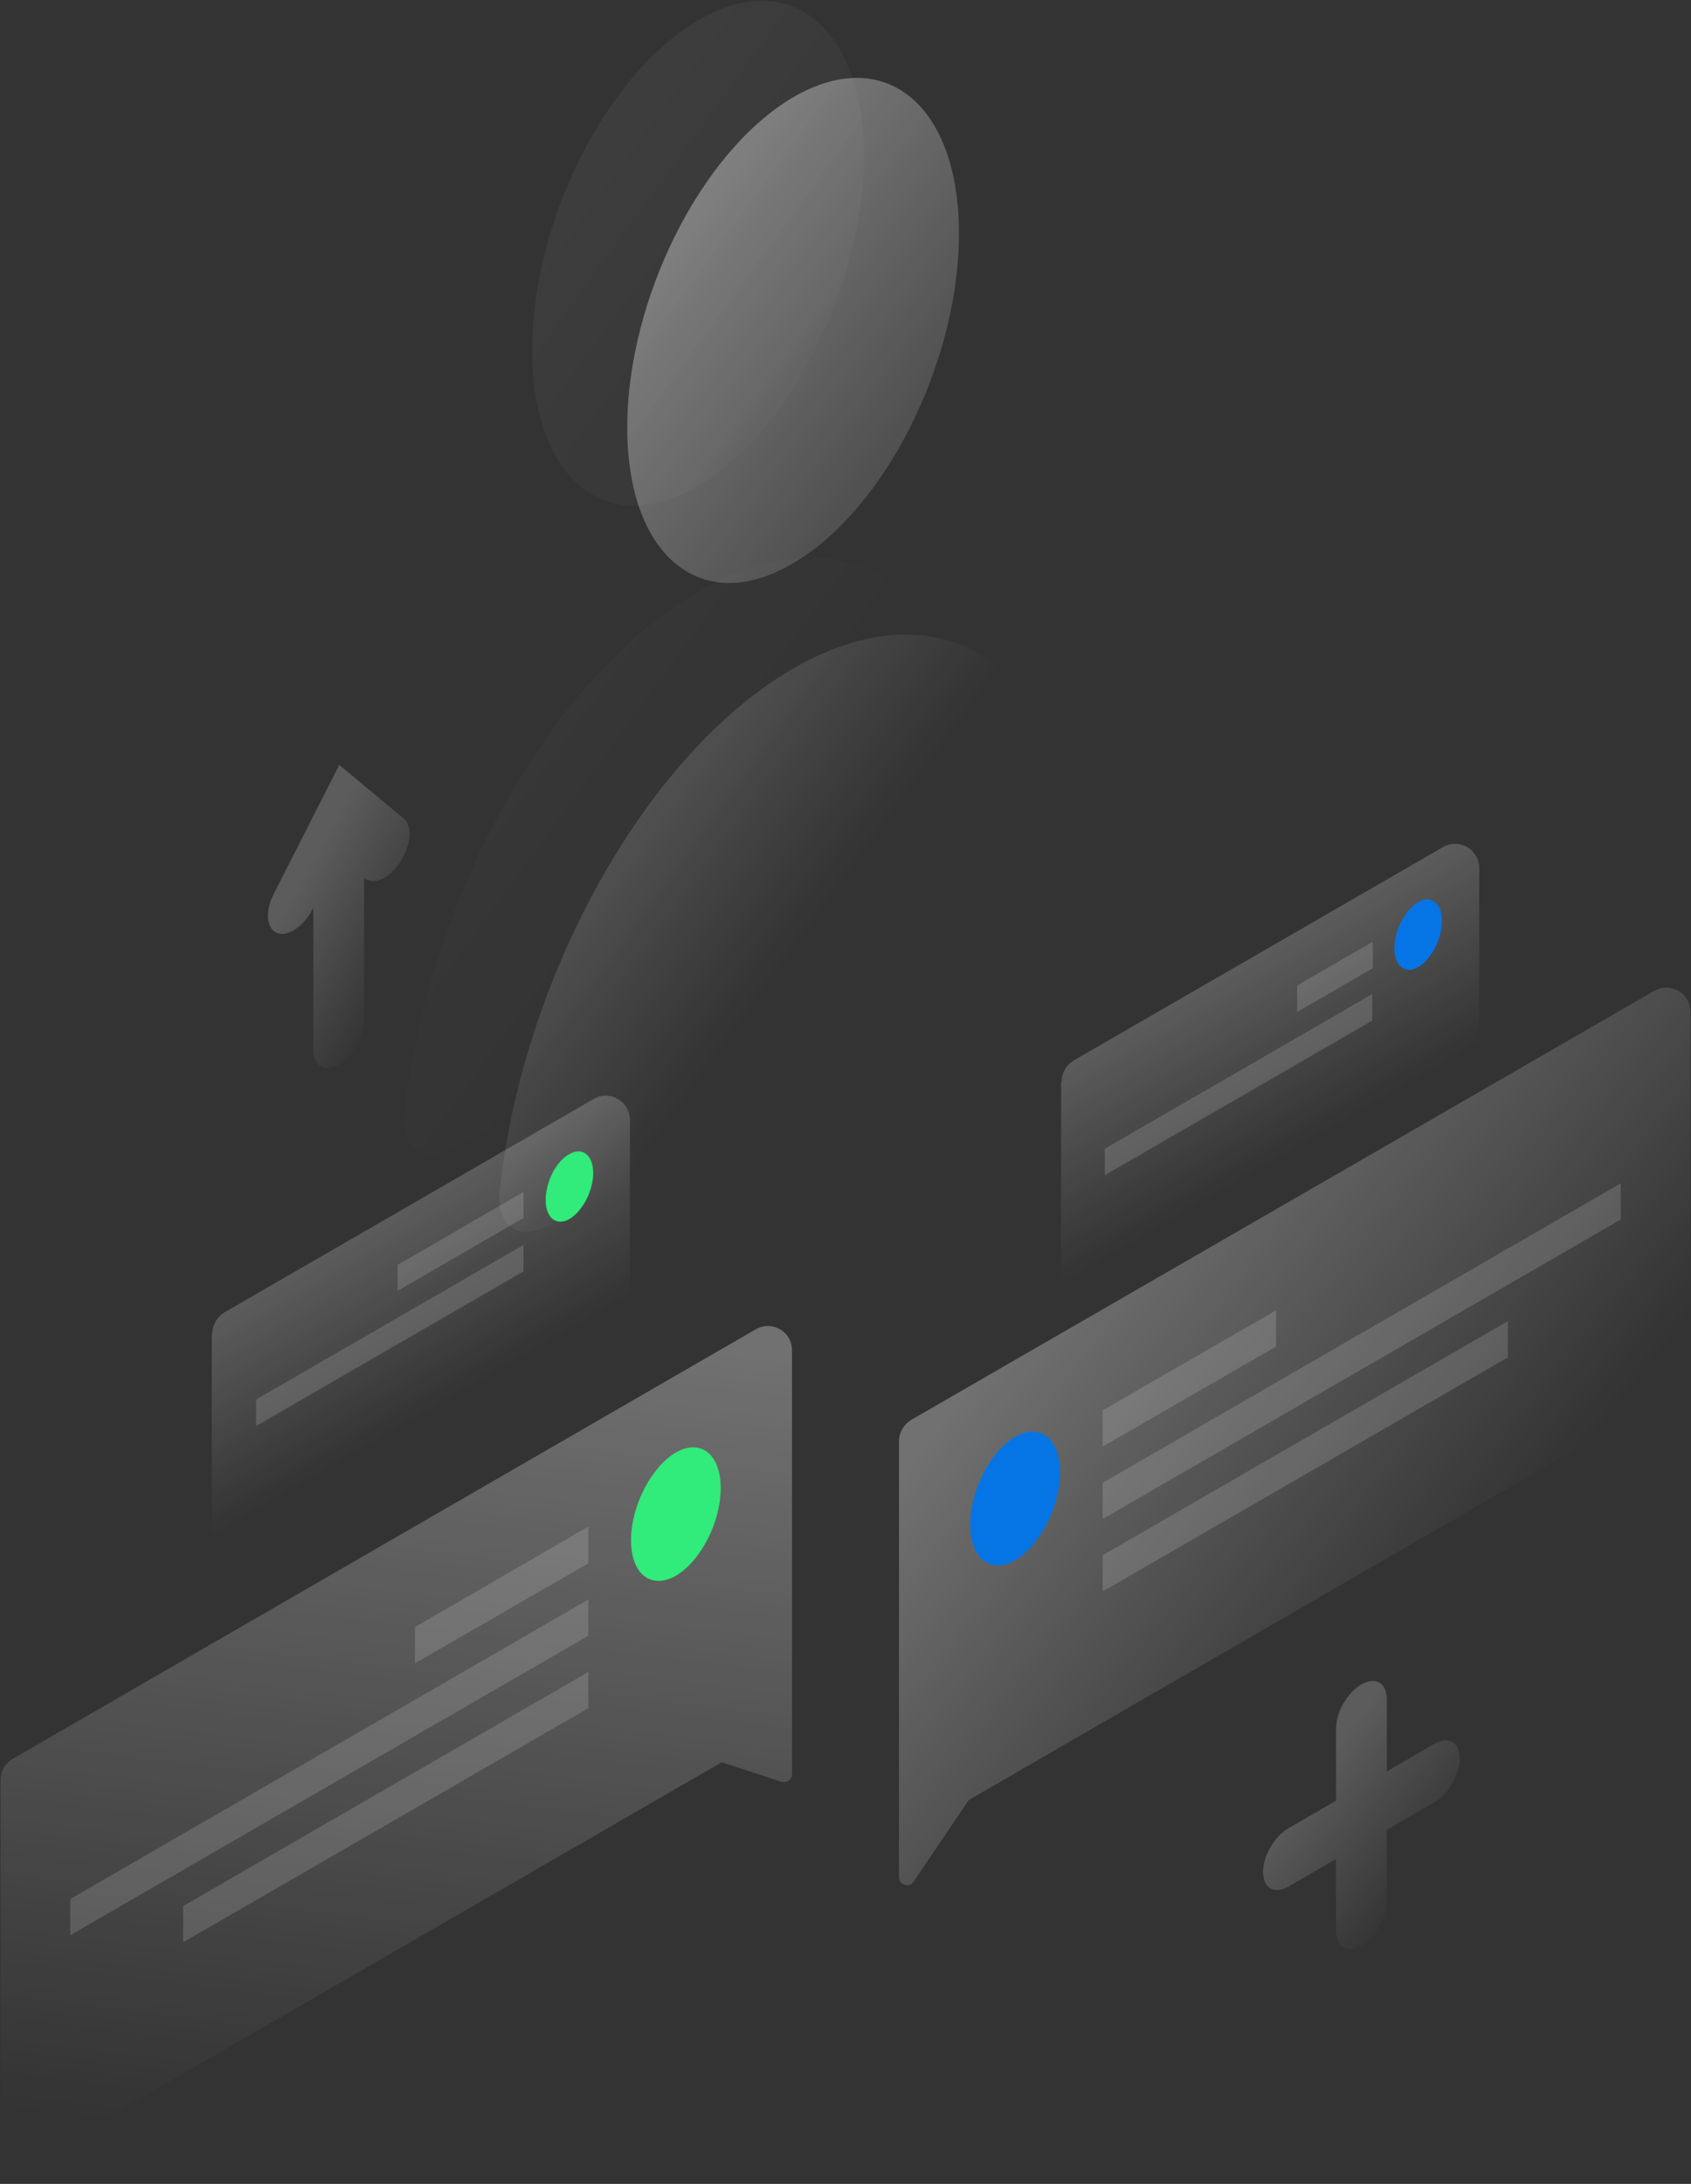 <?xml version="1.0" encoding="utf-8"?>
<!-- Generator: Adobe Illustrator 25.3.1, SVG Export Plug-In . SVG Version: 6.00 Build 0)  -->
<svg version="1.1" id="Camada_1" xmlns="http://www.w3.org/2000/svg" xmlns:xlink="http://www.w3.org/1999/xlink" x="0px" y="0px"
	 viewBox="0 0 313 404" style="enable-background:new 0 0 313 404;" xml:space="preserve">
<rect x="0" y="0" width="313" height="404" fill="#333333" stroke="none"/>
<style type="text/css">
	.st0{opacity:0.5;fill:url(#SVGID_1_);enable-background:new    ;}
	.st1{opacity:0.5;fill:url(#SVGID_2_);enable-background:new    ;}
	.st2{opacity:7.000000e-02;fill:url(#SVGID_3_);enable-background:new    ;}
	.st3{opacity:7.000000e-02;fill:url(#SVGID_4_);enable-background:new    ;}
	.st4{opacity:0.2;fill:url(#SVGID_5_);enable-background:new    ;}
	.st5{fill:#31EB7A;}
	.st6{opacity:0.15;fill:#FEFEFE;enable-background:new    ;}
	.st7{opacity:0.2;fill:url(#SVGID_6_);enable-background:new    ;}
	.st8{fill:#0575E6;}
	.st9{opacity:0.3;fill:url(#SVGID_7_);enable-background:new    ;}
	.st10{opacity:0.3;fill:url(#SVGID_8_);enable-background:new    ;}
	.st11{opacity:0.2;fill:url(#SVGID_9_);enable-background:new    ;}
	.st12{opacity:0.2;fill:url(#SVGID_10_);enable-background:new    ;}
</style>
<linearGradient id="SVGID_1_" gradientUnits="userSpaceOnUse" x1="33.61" y1="306.213" x2="144.832" y2="225.101" gradientTransform="matrix(1 0 0 -1 0 404)">
	<stop  offset="0" style="stop-color:#FFFFFF"/>
	<stop  offset="1" style="stop-color:#FFFFFF;stop-opacity:0"/>
</linearGradient>
<path class="st0" d="M146.6,123.8c27.4-16,50-1,54,33.4c0.7,6-3.8,13.8-9.4,17.1l-89.3,52.2c-5.5,3.2-10.1,0.6-9.4-6.2
	C96.6,181.3,119.2,139.8,146.6,123.8z"/>
<linearGradient id="SVGID_2_" gradientUnits="userSpaceOnUse" x1="90.281" y1="384.101" x2="201.504" y2="302.989" gradientTransform="matrix(1 0 0 -1 0 404)">
	<stop  offset="0" style="stop-color:#FFFFFF"/>
	<stop  offset="1" style="stop-color:#FFFFFF;stop-opacity:0"/>
</linearGradient>
<path class="st1" d="M116.1,79.1c0,23.8,13.8,35.1,30.7,25.1c17-9.9,30.7-37.2,30.7-61S163.8,8.1,146.8,18
	C129.8,28,116.1,55.3,116.1,79.1z"/>
<linearGradient id="SVGID_3_" gradientUnits="userSpaceOnUse" x1="16.016" y1="320.501" x2="127.238" y2="239.389" gradientTransform="matrix(1 0 0 -1 0 404)">
	<stop  offset="0" style="stop-color:#FFFFFF"/>
	<stop  offset="1" style="stop-color:#FFFFFF;stop-opacity:0"/>
</linearGradient>
<path class="st2" d="M129,109.6c27.4-16,50-1,54,33.4c0.7,6-3.8,13.8-9.4,17.1l-89.3,52.2c-5.5,3.2-10.1,0.6-9.4-6.2
	C79,167,101.6,125.5,129,109.6z"/>
<linearGradient id="SVGID_4_" gradientUnits="userSpaceOnUse" x1="72.687" y1="398.389" x2="183.909" y2="317.277" gradientTransform="matrix(1 0 0 -1 0 404)">
	<stop  offset="0" style="stop-color:#FFFFFF"/>
	<stop  offset="1" style="stop-color:#FFFFFF;stop-opacity:0"/>
</linearGradient>
<path class="st3" d="M98.5,64.8c0,23.8,13.8,35.1,30.7,25.1s30.7-37.2,30.7-61c0-23.8-13.8-35.1-30.7-25.1
	C112.2,13.7,98.5,41,98.5,64.8z"/>
<linearGradient id="SVGID_5_" gradientUnits="userSpaceOnUse" x1="67.838" y1="176.421" x2="85.303" y2="146.17" gradientTransform="matrix(1 0 0 -1 0 404)">
	<stop  offset="0" style="stop-color:#FFFFFF"/>
	<stop  offset="1" style="stop-color:#FFFFFF;stop-opacity:0"/>
</linearGradient>
<path class="st4" d="M39.3,246.7c0-1.6,0.9-3.1,2.2-3.9l68.4-39.5c3-1.7,6.7,0.4,6.7,3.9v32.6l-77.4,44.7V246.7z"/>
<path class="st5" d="M101,222c0,3.3,2,4.9,4.4,3.5c2.4-1.4,4.4-5.2,4.4-8.5c0-3.3-2-4.9-4.4-3.5C102.9,214.8,101,218.7,101,222z"/>
<path class="st6" d="M96.9,220.5L73.6,234v4.8l23.3-13.5L96.9,220.5z"/>
<path class="st6" d="M96.9,230.3l-49.5,28.6v4.9l49.5-28.6V230.3z"/>
<linearGradient id="SVGID_6_" gradientUnits="userSpaceOnUse" x1="224.978" y1="222.993" x2="242.435" y2="192.757" gradientTransform="matrix(1 0 0 -1 0 404)">
	<stop  offset="0" style="stop-color:#FFFFFF"/>
	<stop  offset="1" style="stop-color:#FFFFFF;stop-opacity:0"/>
</linearGradient>
<path class="st7" d="M196.5,200.1c0-1.6,0.9-3.1,2.2-3.9l68.4-39.5c3-1.7,6.7,0.4,6.7,3.9v32.6l-77.4,44.7V200.1z"/>
<path class="st8" d="M258.1,175.4c0,3.3,2,4.9,4.4,3.5c2.4-1.4,4.4-5.2,4.4-8.5c0-3.3-2-4.9-4.4-3.5
	C260.1,168.3,258.1,172.1,258.1,175.4z"/>
<path class="st6" d="M254.1,174.2l-14,8.1v4.9l14-8.1V174.2z"/>
<path class="st6" d="M254,183.9l-49.5,28.6v4.9l49.5-28.6V183.9z"/>
<linearGradient id="SVGID_7_" gradientUnits="userSpaceOnUse" x1="83.677" y1="159.451" x2="64.716" y2="5.699" gradientTransform="matrix(1 0 0 -1 0 404)">
	<stop  offset="0" style="stop-color:#FFFFFF"/>
	<stop  offset="1" style="stop-color:#FFFFFF;stop-opacity:0"/>
</linearGradient>
<path class="st9" d="M146.6,249.8c0-3.5-3.7-5.6-6.7-3.9L2.3,325.4c-1.4,0.8-2.2,2.3-2.2,3.9l0,73.8L133.6,326l11,3.6
	c1,0.3,2-0.4,2-1.4L146.6,249.8z"/>
<path class="st5" d="M116.8,284.9c0,6.3,3.7,9.2,8.3,6.6c4.6-2.7,8.3-9.9,8.3-16.2c0-6.3-3.7-9.2-8.3-6.6
	C120.6,271.3,116.8,278.6,116.8,284.9z"/>
<path class="st6" d="M108.9,282.4L76.8,301v6.7l32.1-18.5V282.4z"/>
<path class="st6" d="M108.9,295.9L13,351.3v6.7l95.9-55.4V295.9z"/>
<path class="st6" d="M108.9,309.3l-75,43.3v6.7l75-43.3V309.3z"/>
<linearGradient id="SVGID_8_" gradientUnits="userSpaceOnUse" x1="198.024" y1="170.133" x2="273.73" y2="110.873" gradientTransform="matrix(1 0 0 -1 0 404)">
	<stop  offset="0" style="stop-color:#FFFFFF"/>
	<stop  offset="1" style="stop-color:#FFFFFF;stop-opacity:0"/>
</linearGradient>
<path class="st10" d="M166.4,266.6c0-1.6,0.9-3.1,2.2-3.9l137.6-79.4c3-1.7,6.7,0.4,6.7,3.9l0,68.6L179.3,333l-10.2,15.1
	c-0.8,1.2-2.7,0.6-2.7-0.8L166.4,266.6z"/>
<path class="st8" d="M196.2,272.4c0,6.3-3.7,13.5-8.3,16.2c-4.6,2.7-8.3-0.3-8.3-6.6c0-6.3,3.7-13.5,8.3-16.2
	C192.5,263.2,196.2,266.1,196.2,272.4z"/>
<path class="st6" d="M204.1,260.9l32.1-18.5v6.7l-32.1,18.5V260.9z"/>
<path class="st6" d="M204.1,274.3l95.9-55.4v6.7L204.1,281L204.1,274.3z"/>
<path class="st6" d="M204.1,287.7l75-43.3v6.7l-75,43.3V287.7z"/>
<linearGradient id="SVGID_9_" gradientUnits="userSpaceOnUse" x1="242.88" y1="75.427" x2="265.677" y2="57.44" gradientTransform="matrix(1 0 0 -1 0 404)">
	<stop  offset="0" style="stop-color:#FFFFFF"/>
	<stop  offset="1" style="stop-color:#FFFFFF;stop-opacity:0"/>
</linearGradient>
<path class="st11" d="M252,311.6c-2.6,1.5-4.7,5.1-4.7,8.2v13.3l-8.8,5.1c-2.6,1.5-4.7,5.1-4.7,8.1c0,3,2.1,4.2,4.7,2.7l8.8-5.1
	v13.3c0,3,2.1,4.2,4.7,2.7c2.6-1.5,4.7-5.1,4.7-8.1v-13.3l8.8-5.1c2.6-1.5,4.7-5.1,4.7-8.1c0-3-2.1-4.2-4.7-2.7l-8.8,5.1v-13.3
	C256.7,311.3,254.6,310.1,252,311.6z"/>
<linearGradient id="SVGID_10_" gradientUnits="userSpaceOnUse" x1="54.21" y1="238.535" x2="76.293" y2="226.228" gradientTransform="matrix(1 0 0 -1 0 404)">
	<stop  offset="0" style="stop-color:#FFFFFF"/>
	<stop  offset="1" style="stop-color:#FFFFFF;stop-opacity:0"/>
</linearGradient>
<path class="st12" d="M62.8,141.5l-12.1,23.8c-1.7,3.3-1.4,6.5,0.6,7.3c2,0.8,5-1.3,6.6-4.5l0.1-0.3v26.4c0,3,2.1,4.2,4.7,2.7
	c2.6-1.5,4.7-5.1,4.7-8.1v-26.4l0.1,0.1c1.7,1.3,4.7,0,6.6-3.1c2-3.1,2.3-6.7,0.6-8L62.8,141.5z"/>
</svg>
